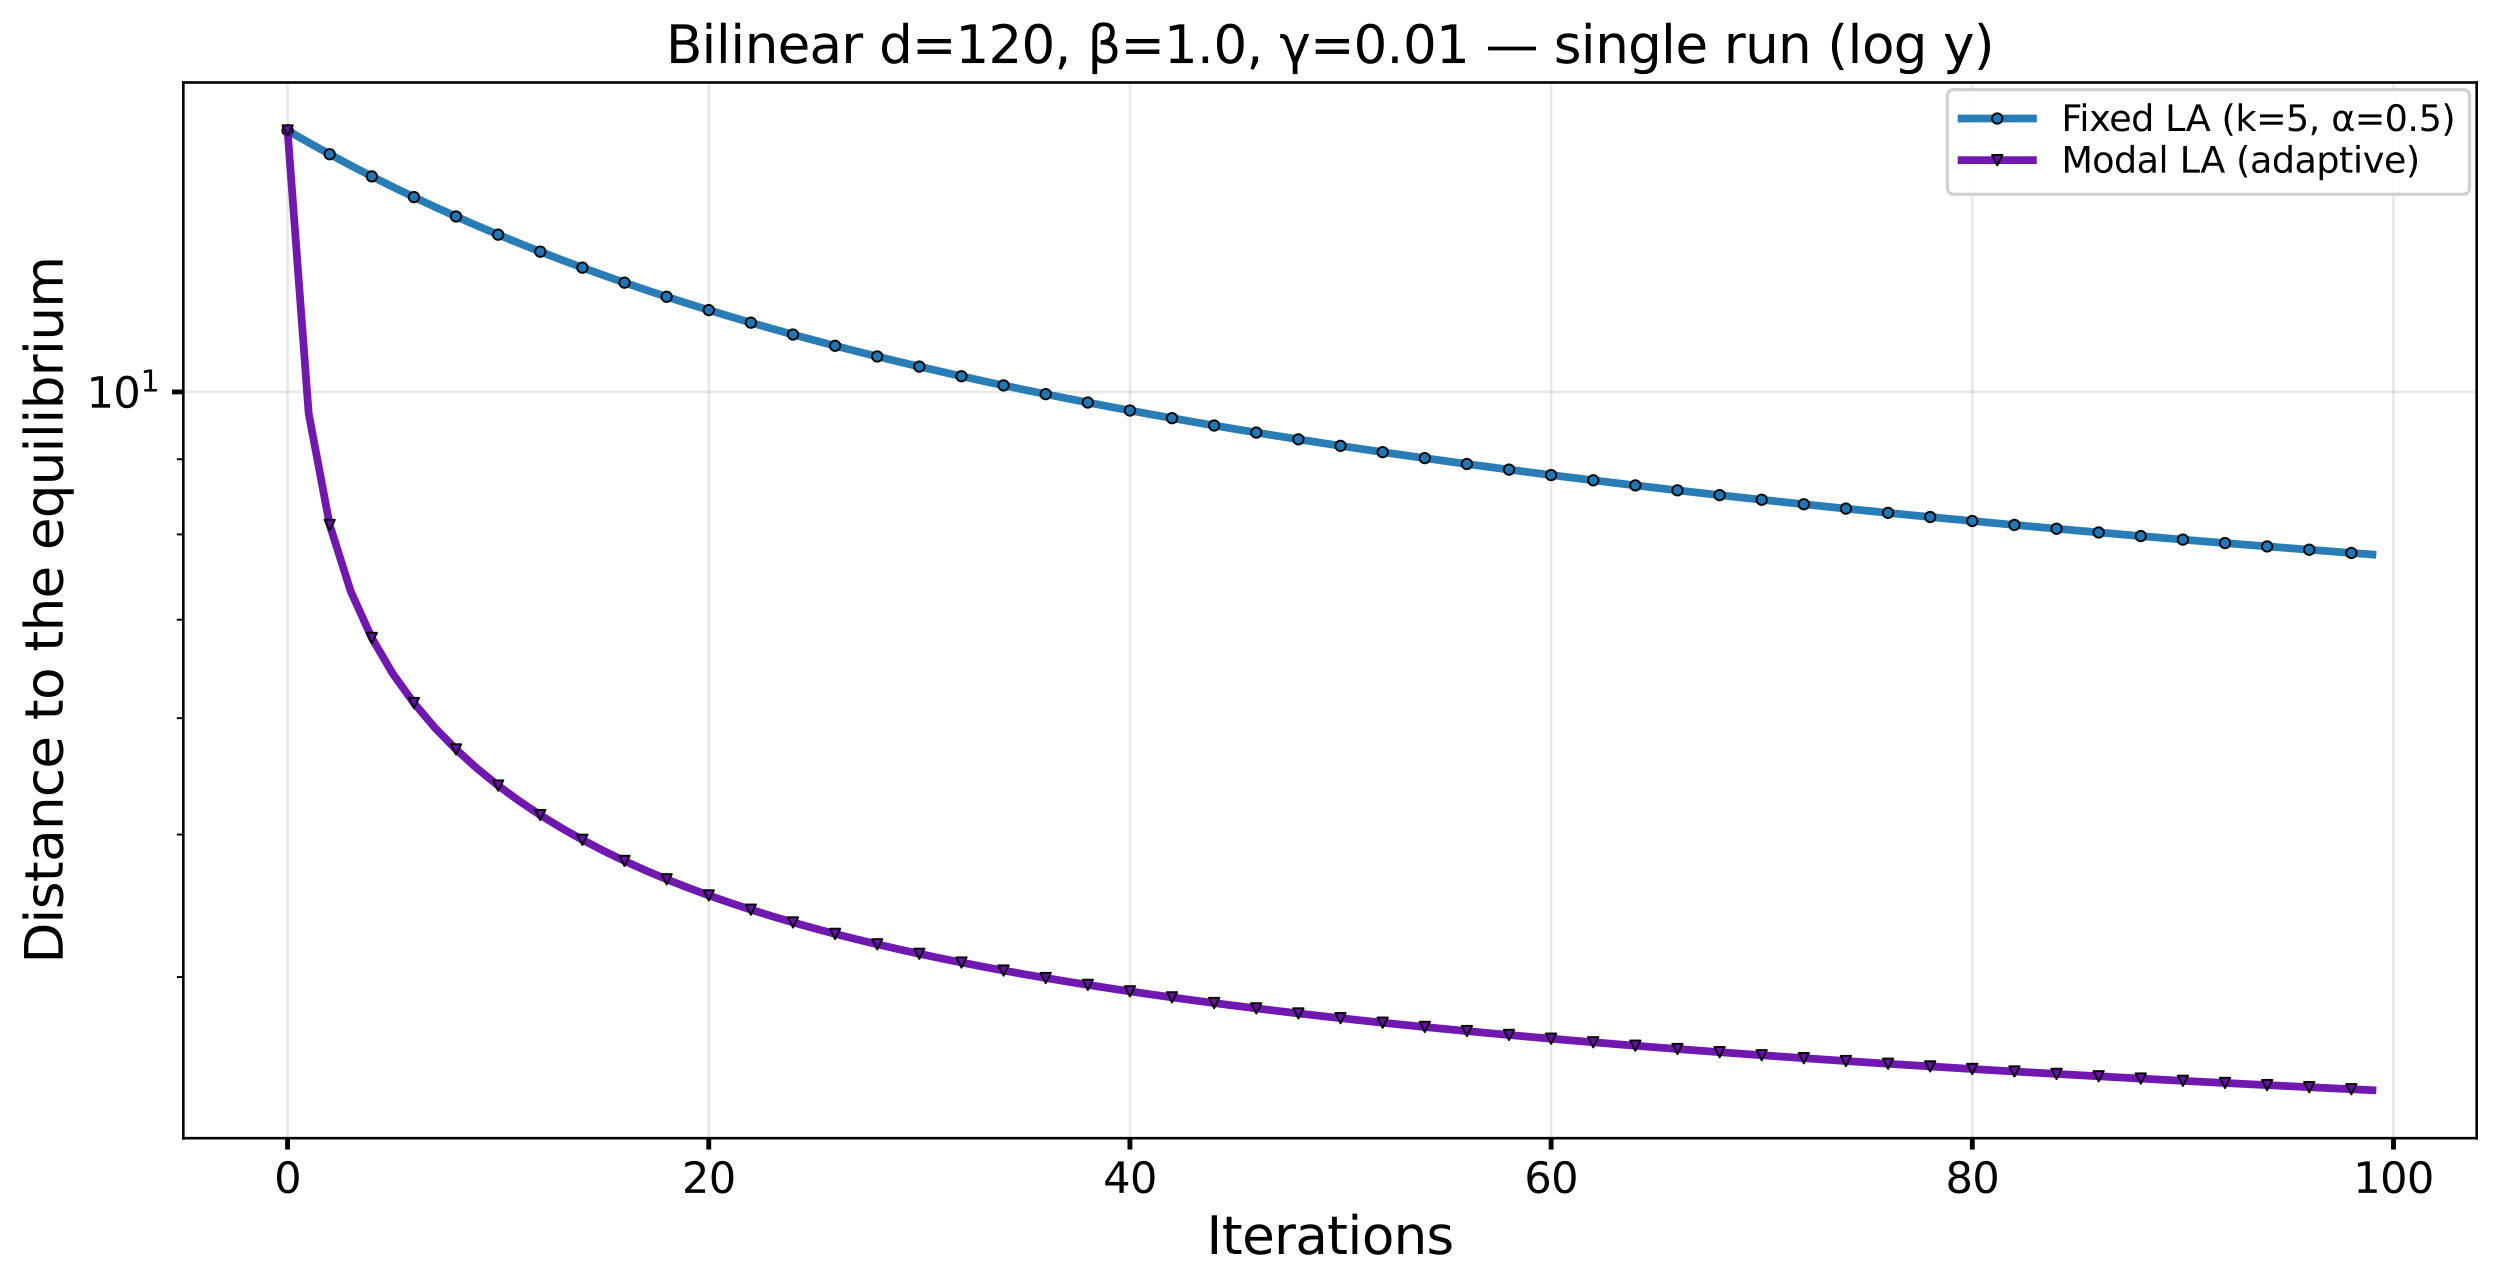 <?xml version="1.0" encoding="utf-8" standalone="no"?>
<!DOCTYPE svg PUBLIC "-//W3C//DTD SVG 1.1//EN"
  "http://www.w3.org/Graphics/SVG/1.1/DTD/svg11.dtd">
<svg xmlns:xlink="http://www.w3.org/1999/xlink" width="771.358pt" height="397.444pt" viewBox="0 0 771.358 397.444" xmlns="http://www.w3.org/2000/svg" version="1.1">
 <defs>
  <style type="text/css">*{stroke-linejoin: round; stroke-linecap: butt}</style>
 </defs>
 <g id="figure_1">
  <g id="patch_1">
   <path d="M 0 397.444 
L 771.358 397.444 
L 771.358 0 
L 0 0 
z
" style="fill: #ffffff"/>
  </g>
  <g id="axes_1">
   <g id="patch_2">
    <path d="M 56.565 351.178 
L 764.158 351.178 
L 764.158 25.457 
L 56.565 25.457 
z
" style="fill: #ffffff"/>
   </g>
   <g id="matplotlib.axis_1">
    <g id="xtick_1">
     <g id="line2d_1">
      <path d="M 88.728 351.178 
L 88.728 25.457 
" clip-path="url(#p32f0791384)" style="fill: none; stroke: #b0b0b0; stroke-opacity: 0.3; stroke-width: 0.8; stroke-linecap: square"/>
     </g>
     <g id="line2d_2">
      <defs>
       <path id="m99b8c583b2" d="M 0 0 
L 0 3.5 
" style="stroke: #000000; stroke-width: 1.5"/>
      </defs>
      <g>
       <use xlink:href="#m99b8c583b2" x="88.728" y="351.178" style="stroke: #000000; stroke-width: 1.5"/>
      </g>
     </g>
     <g id="text_1">
      <!-- 0 -->
      <g transform="translate(84.593 368.055) scale(0.13 -0.13)">
       <defs>
        <path id="DejaVuSans-30" d="M 2034 4250 
Q 1547 4250 1301 3770 
Q 1056 3291 1056 2328 
Q 1056 1369 1301 889 
Q 1547 409 2034 409 
Q 2525 409 2770 889 
Q 3016 1369 3016 2328 
Q 3016 3291 2770 3770 
Q 2525 4250 2034 4250 
z
M 2034 4750 
Q 2819 4750 3233 4129 
Q 3647 3509 3647 2328 
Q 3647 1150 3233 529 
Q 2819 -91 2034 -91 
Q 1250 -91 836 529 
Q 422 1150 422 2328 
Q 422 3509 836 4129 
Q 1250 4750 2034 4750 
z
" transform="scale(0.016)"/>
       </defs>
       <use xlink:href="#DejaVuSans-30"/>
      </g>
     </g>
    </g>
    <g id="xtick_2">
     <g id="line2d_3">
      <path d="M 218.681 351.178 
L 218.681 25.457 
" clip-path="url(#p32f0791384)" style="fill: none; stroke: #b0b0b0; stroke-opacity: 0.3; stroke-width: 0.8; stroke-linecap: square"/>
     </g>
     <g id="line2d_4">
      <g>
       <use xlink:href="#m99b8c583b2" x="218.681" y="351.178" style="stroke: #000000; stroke-width: 1.5"/>
      </g>
     </g>
     <g id="text_2">
      <!-- 20 -->
      <g transform="translate(210.41 368.055) scale(0.13 -0.13)">
       <defs>
        <path id="DejaVuSans-32" d="M 1228 531 
L 3431 531 
L 3431 0 
L 469 0 
L 469 531 
Q 828 903 1448 1529 
Q 2069 2156 2228 2338 
Q 2531 2678 2651 2914 
Q 2772 3150 2772 3378 
Q 2772 3750 2511 3984 
Q 2250 4219 1831 4219 
Q 1534 4219 1204 4116 
Q 875 4013 500 3803 
L 500 4441 
Q 881 4594 1212 4672 
Q 1544 4750 1819 4750 
Q 2544 4750 2975 4387 
Q 3406 4025 3406 3419 
Q 3406 3131 3298 2873 
Q 3191 2616 2906 2266 
Q 2828 2175 2409 1742 
Q 1991 1309 1228 531 
z
" transform="scale(0.016)"/>
       </defs>
       <use xlink:href="#DejaVuSans-32"/>
       <use xlink:href="#DejaVuSans-30" transform="translate(63.623 0)"/>
      </g>
     </g>
    </g>
    <g id="xtick_3">
     <g id="line2d_5">
      <path d="M 348.634 351.178 
L 348.634 25.457 
" clip-path="url(#p32f0791384)" style="fill: none; stroke: #b0b0b0; stroke-opacity: 0.3; stroke-width: 0.8; stroke-linecap: square"/>
     </g>
     <g id="line2d_6">
      <g>
       <use xlink:href="#m99b8c583b2" x="348.634" y="351.178" style="stroke: #000000; stroke-width: 1.5"/>
      </g>
     </g>
     <g id="text_3">
      <!-- 40 -->
      <g transform="translate(340.363 368.055) scale(0.13 -0.13)">
       <defs>
        <path id="DejaVuSans-34" d="M 2419 4116 
L 825 1625 
L 2419 1625 
L 2419 4116 
z
M 2253 4666 
L 3047 4666 
L 3047 1625 
L 3713 1625 
L 3713 1100 
L 3047 1100 
L 3047 0 
L 2419 0 
L 2419 1100 
L 313 1100 
L 313 1709 
L 2253 4666 
z
" transform="scale(0.016)"/>
       </defs>
       <use xlink:href="#DejaVuSans-34"/>
       <use xlink:href="#DejaVuSans-30" transform="translate(63.623 0)"/>
      </g>
     </g>
    </g>
    <g id="xtick_4">
     <g id="line2d_7">
      <path d="M 478.587 351.178 
L 478.587 25.457 
" clip-path="url(#p32f0791384)" style="fill: none; stroke: #b0b0b0; stroke-opacity: 0.3; stroke-width: 0.8; stroke-linecap: square"/>
     </g>
     <g id="line2d_8">
      <g>
       <use xlink:href="#m99b8c583b2" x="478.587" y="351.178" style="stroke: #000000; stroke-width: 1.5"/>
      </g>
     </g>
     <g id="text_4">
      <!-- 60 -->
      <g transform="translate(470.315 368.055) scale(0.13 -0.13)">
       <defs>
        <path id="DejaVuSans-36" d="M 2113 2584 
Q 1688 2584 1439 2293 
Q 1191 2003 1191 1497 
Q 1191 994 1439 701 
Q 1688 409 2113 409 
Q 2538 409 2786 701 
Q 3034 994 3034 1497 
Q 3034 2003 2786 2293 
Q 2538 2584 2113 2584 
z
M 3366 4563 
L 3366 3988 
Q 3128 4100 2886 4159 
Q 2644 4219 2406 4219 
Q 1781 4219 1451 3797 
Q 1122 3375 1075 2522 
Q 1259 2794 1537 2939 
Q 1816 3084 2150 3084 
Q 2853 3084 3261 2657 
Q 3669 2231 3669 1497 
Q 3669 778 3244 343 
Q 2819 -91 2113 -91 
Q 1303 -91 875 529 
Q 447 1150 447 2328 
Q 447 3434 972 4092 
Q 1497 4750 2381 4750 
Q 2619 4750 2861 4703 
Q 3103 4656 3366 4563 
z
" transform="scale(0.016)"/>
       </defs>
       <use xlink:href="#DejaVuSans-36"/>
       <use xlink:href="#DejaVuSans-30" transform="translate(63.623 0)"/>
      </g>
     </g>
    </g>
    <g id="xtick_5">
     <g id="line2d_9">
      <path d="M 608.539 351.178 
L 608.539 25.457 
" clip-path="url(#p32f0791384)" style="fill: none; stroke: #b0b0b0; stroke-opacity: 0.3; stroke-width: 0.8; stroke-linecap: square"/>
     </g>
     <g id="line2d_10">
      <g>
       <use xlink:href="#m99b8c583b2" x="608.539" y="351.178" style="stroke: #000000; stroke-width: 1.5"/>
      </g>
     </g>
     <g id="text_5">
      <!-- 80 -->
      <g transform="translate(600.268 368.055) scale(0.13 -0.13)">
       <defs>
        <path id="DejaVuSans-38" d="M 2034 2216 
Q 1584 2216 1326 1975 
Q 1069 1734 1069 1313 
Q 1069 891 1326 650 
Q 1584 409 2034 409 
Q 2484 409 2743 651 
Q 3003 894 3003 1313 
Q 3003 1734 2745 1975 
Q 2488 2216 2034 2216 
z
M 1403 2484 
Q 997 2584 770 2862 
Q 544 3141 544 3541 
Q 544 4100 942 4425 
Q 1341 4750 2034 4750 
Q 2731 4750 3128 4425 
Q 3525 4100 3525 3541 
Q 3525 3141 3298 2862 
Q 3072 2584 2669 2484 
Q 3125 2378 3379 2068 
Q 3634 1759 3634 1313 
Q 3634 634 3220 271 
Q 2806 -91 2034 -91 
Q 1263 -91 848 271 
Q 434 634 434 1313 
Q 434 1759 690 2068 
Q 947 2378 1403 2484 
z
M 1172 3481 
Q 1172 3119 1398 2916 
Q 1625 2713 2034 2713 
Q 2441 2713 2670 2916 
Q 2900 3119 2900 3481 
Q 2900 3844 2670 4047 
Q 2441 4250 2034 4250 
Q 1625 4250 1398 4047 
Q 1172 3844 1172 3481 
z
" transform="scale(0.016)"/>
       </defs>
       <use xlink:href="#DejaVuSans-38"/>
       <use xlink:href="#DejaVuSans-30" transform="translate(63.623 0)"/>
      </g>
     </g>
    </g>
    <g id="xtick_6">
     <g id="line2d_11">
      <path d="M 738.492 351.178 
L 738.492 25.457 
" clip-path="url(#p32f0791384)" style="fill: none; stroke: #b0b0b0; stroke-opacity: 0.3; stroke-width: 0.8; stroke-linecap: square"/>
     </g>
     <g id="line2d_12">
      <g>
       <use xlink:href="#m99b8c583b2" x="738.492" y="351.178" style="stroke: #000000; stroke-width: 1.5"/>
      </g>
     </g>
     <g id="text_6">
      <!-- 100 -->
      <g transform="translate(726.085 368.055) scale(0.13 -0.13)">
       <defs>
        <path id="DejaVuSans-31" d="M 794 531 
L 1825 531 
L 1825 4091 
L 703 3866 
L 703 4441 
L 1819 4666 
L 2450 4666 
L 2450 531 
L 3481 531 
L 3481 0 
L 794 0 
L 794 531 
z
" transform="scale(0.016)"/>
       </defs>
       <use xlink:href="#DejaVuSans-31"/>
       <use xlink:href="#DejaVuSans-30" transform="translate(63.623 0)"/>
       <use xlink:href="#DejaVuSans-30" transform="translate(127.246 0)"/>
      </g>
     </g>
    </g>
    <g id="text_7">
     <!-- Iterations -->
     <g transform="translate(372.26 386.917) scale(0.16 -0.16)">
      <defs>
       <path id="DejaVuSans-49" d="M 628 4666 
L 1259 4666 
L 1259 0 
L 628 0 
L 628 4666 
z
" transform="scale(0.016)"/>
       <path id="DejaVuSans-74" d="M 1172 4494 
L 1172 3500 
L 2356 3500 
L 2356 3053 
L 1172 3053 
L 1172 1153 
Q 1172 725 1289 603 
Q 1406 481 1766 481 
L 2356 481 
L 2356 0 
L 1766 0 
Q 1100 0 847 248 
Q 594 497 594 1153 
L 594 3053 
L 172 3053 
L 172 3500 
L 594 3500 
L 594 4494 
L 1172 4494 
z
" transform="scale(0.016)"/>
       <path id="DejaVuSans-65" d="M 3597 1894 
L 3597 1613 
L 953 1613 
Q 991 1019 1311 708 
Q 1631 397 2203 397 
Q 2534 397 2845 478 
Q 3156 559 3463 722 
L 3463 178 
Q 3153 47 2828 -22 
Q 2503 -91 2169 -91 
Q 1331 -91 842 396 
Q 353 884 353 1716 
Q 353 2575 817 3079 
Q 1281 3584 2069 3584 
Q 2775 3584 3186 3129 
Q 3597 2675 3597 1894 
z
M 3022 2063 
Q 3016 2534 2758 2815 
Q 2500 3097 2075 3097 
Q 1594 3097 1305 2825 
Q 1016 2553 972 2059 
L 3022 2063 
z
" transform="scale(0.016)"/>
       <path id="DejaVuSans-72" d="M 2631 2963 
Q 2534 3019 2420 3045 
Q 2306 3072 2169 3072 
Q 1681 3072 1420 2755 
Q 1159 2438 1159 1844 
L 1159 0 
L 581 0 
L 581 3500 
L 1159 3500 
L 1159 2956 
Q 1341 3275 1631 3429 
Q 1922 3584 2338 3584 
Q 2397 3584 2469 3576 
Q 2541 3569 2628 3553 
L 2631 2963 
z
" transform="scale(0.016)"/>
       <path id="DejaVuSans-61" d="M 2194 1759 
Q 1497 1759 1228 1600 
Q 959 1441 959 1056 
Q 959 750 1161 570 
Q 1363 391 1709 391 
Q 2188 391 2477 730 
Q 2766 1069 2766 1631 
L 2766 1759 
L 2194 1759 
z
M 3341 1997 
L 3341 0 
L 2766 0 
L 2766 531 
Q 2569 213 2275 61 
Q 1981 -91 1556 -91 
Q 1019 -91 701 211 
Q 384 513 384 1019 
Q 384 1609 779 1909 
Q 1175 2209 1959 2209 
L 2766 2209 
L 2766 2266 
Q 2766 2663 2505 2880 
Q 2244 3097 1772 3097 
Q 1472 3097 1187 3025 
Q 903 2953 641 2809 
L 641 3341 
Q 956 3463 1253 3523 
Q 1550 3584 1831 3584 
Q 2591 3584 2966 3190 
Q 3341 2797 3341 1997 
z
" transform="scale(0.016)"/>
       <path id="DejaVuSans-69" d="M 603 3500 
L 1178 3500 
L 1178 0 
L 603 0 
L 603 3500 
z
M 603 4863 
L 1178 4863 
L 1178 4134 
L 603 4134 
L 603 4863 
z
" transform="scale(0.016)"/>
       <path id="DejaVuSans-6f" d="M 1959 3097 
Q 1497 3097 1228 2736 
Q 959 2375 959 1747 
Q 959 1119 1226 758 
Q 1494 397 1959 397 
Q 2419 397 2687 759 
Q 2956 1122 2956 1747 
Q 2956 2369 2687 2733 
Q 2419 3097 1959 3097 
z
M 1959 3584 
Q 2709 3584 3137 3096 
Q 3566 2609 3566 1747 
Q 3566 888 3137 398 
Q 2709 -91 1959 -91 
Q 1206 -91 779 398 
Q 353 888 353 1747 
Q 353 2609 779 3096 
Q 1206 3584 1959 3584 
z
" transform="scale(0.016)"/>
       <path id="DejaVuSans-6e" d="M 3513 2113 
L 3513 0 
L 2938 0 
L 2938 2094 
Q 2938 2591 2744 2837 
Q 2550 3084 2163 3084 
Q 1697 3084 1428 2787 
Q 1159 2491 1159 1978 
L 1159 0 
L 581 0 
L 581 3500 
L 1159 3500 
L 1159 2956 
Q 1366 3272 1645 3428 
Q 1925 3584 2291 3584 
Q 2894 3584 3203 3211 
Q 3513 2838 3513 2113 
z
" transform="scale(0.016)"/>
       <path id="DejaVuSans-73" d="M 2834 3397 
L 2834 2853 
Q 2591 2978 2328 3040 
Q 2066 3103 1784 3103 
Q 1356 3103 1142 2972 
Q 928 2841 928 2578 
Q 928 2378 1081 2264 
Q 1234 2150 1697 2047 
L 1894 2003 
Q 2506 1872 2764 1633 
Q 3022 1394 3022 966 
Q 3022 478 2636 193 
Q 2250 -91 1575 -91 
Q 1294 -91 989 -36 
Q 684 19 347 128 
L 347 722 
Q 666 556 975 473 
Q 1284 391 1588 391 
Q 1994 391 2212 530 
Q 2431 669 2431 922 
Q 2431 1156 2273 1281 
Q 2116 1406 1581 1522 
L 1381 1569 
Q 847 1681 609 1914 
Q 372 2147 372 2553 
Q 372 3047 722 3315 
Q 1072 3584 1716 3584 
Q 2034 3584 2315 3537 
Q 2597 3491 2834 3397 
z
" transform="scale(0.016)"/>
      </defs>
      <use xlink:href="#DejaVuSans-49"/>
      <use xlink:href="#DejaVuSans-74" transform="translate(29.492 0)"/>
      <use xlink:href="#DejaVuSans-65" transform="translate(68.701 0)"/>
      <use xlink:href="#DejaVuSans-72" transform="translate(130.225 0)"/>
      <use xlink:href="#DejaVuSans-61" transform="translate(171.338 0)"/>
      <use xlink:href="#DejaVuSans-74" transform="translate(232.617 0)"/>
      <use xlink:href="#DejaVuSans-69" transform="translate(271.826 0)"/>
      <use xlink:href="#DejaVuSans-6f" transform="translate(299.609 0)"/>
      <use xlink:href="#DejaVuSans-6e" transform="translate(360.791 0)"/>
      <use xlink:href="#DejaVuSans-73" transform="translate(424.17 0)"/>
     </g>
    </g>
   </g>
   <g id="matplotlib.axis_2">
    <g id="ytick_1">
     <g id="line2d_13">
      <path d="M 56.565 120.927 
L 764.158 120.927 
" clip-path="url(#p32f0791384)" style="fill: none; stroke: #b0b0b0; stroke-opacity: 0.3; stroke-width: 0.8; stroke-linecap: square"/>
     </g>
     <g id="line2d_14">
      <defs>
       <path id="m789cf6c0e6" d="M 0 0 
L -3.5 0 
" style="stroke: #000000; stroke-width: 1.5"/>
      </defs>
      <g>
       <use xlink:href="#m789cf6c0e6" x="56.565" y="120.927" style="stroke: #000000; stroke-width: 1.5"/>
      </g>
     </g>
     <g id="text_8">
      <!-- $\mathdefault{10^{1}}$ -->
      <g transform="translate(26.685 125.866) scale(0.13 -0.13)">
       <use xlink:href="#DejaVuSans-31" transform="translate(0 0.684)"/>
       <use xlink:href="#DejaVuSans-30" transform="translate(63.623 0.684)"/>
       <use xlink:href="#DejaVuSans-31" transform="translate(128.203 38.966) scale(0.7)"/>
      </g>
     </g>
    </g>
    <g id="ytick_2">
     <g id="line2d_15">
      <defs>
       <path id="m0c49a98b8b" d="M 0 0 
L -2 0 
" style="stroke: #000000; stroke-width: 0.6"/>
      </defs>
      <g>
       <use xlink:href="#m0c49a98b8b" x="56.565" y="301.467" style="stroke: #000000; stroke-width: 0.6"/>
      </g>
     </g>
    </g>
    <g id="ytick_3">
     <g id="line2d_16">
      <g>
       <use xlink:href="#m0c49a98b8b" x="56.565" y="257.5" style="stroke: #000000; stroke-width: 0.6"/>
      </g>
     </g>
    </g>
    <g id="ytick_4">
     <g id="line2d_17">
      <g>
       <use xlink:href="#m0c49a98b8b" x="56.565" y="221.577" style="stroke: #000000; stroke-width: 0.6"/>
      </g>
     </g>
    </g>
    <g id="ytick_5">
     <g id="line2d_18">
      <g>
       <use xlink:href="#m0c49a98b8b" x="56.565" y="191.204" style="stroke: #000000; stroke-width: 0.6"/>
      </g>
     </g>
    </g>
    <g id="ytick_6">
     <g id="line2d_19">
      <g>
       <use xlink:href="#m0c49a98b8b" x="56.565" y="164.894" style="stroke: #000000; stroke-width: 0.6"/>
      </g>
     </g>
    </g>
    <g id="ytick_7">
     <g id="line2d_20">
      <g>
       <use xlink:href="#m0c49a98b8b" x="56.565" y="141.687" style="stroke: #000000; stroke-width: 0.6"/>
      </g>
     </g>
    </g>
    <g id="text_9">
     <!-- Distance to the equilibrium -->
     <g transform="translate(19.358 297.276) rotate(-90) scale(0.16 -0.16)">
      <defs>
       <path id="DejaVuSans-44" d="M 1259 4147 
L 1259 519 
L 2022 519 
Q 2988 519 3436 956 
Q 3884 1394 3884 2338 
Q 3884 3275 3436 3711 
Q 2988 4147 2022 4147 
L 1259 4147 
z
M 628 4666 
L 1925 4666 
Q 3281 4666 3915 4102 
Q 4550 3538 4550 2338 
Q 4550 1131 3912 565 
Q 3275 0 1925 0 
L 628 0 
L 628 4666 
z
" transform="scale(0.016)"/>
       <path id="DejaVuSans-63" d="M 3122 3366 
L 3122 2828 
Q 2878 2963 2633 3030 
Q 2388 3097 2138 3097 
Q 1578 3097 1268 2742 
Q 959 2388 959 1747 
Q 959 1106 1268 751 
Q 1578 397 2138 397 
Q 2388 397 2633 464 
Q 2878 531 3122 666 
L 3122 134 
Q 2881 22 2623 -34 
Q 2366 -91 2075 -91 
Q 1284 -91 818 406 
Q 353 903 353 1747 
Q 353 2603 823 3093 
Q 1294 3584 2113 3584 
Q 2378 3584 2631 3529 
Q 2884 3475 3122 3366 
z
" transform="scale(0.016)"/>
       <path id="DejaVuSans-20" transform="scale(0.016)"/>
       <path id="DejaVuSans-68" d="M 3513 2113 
L 3513 0 
L 2938 0 
L 2938 2094 
Q 2938 2591 2744 2837 
Q 2550 3084 2163 3084 
Q 1697 3084 1428 2787 
Q 1159 2491 1159 1978 
L 1159 0 
L 581 0 
L 581 4863 
L 1159 4863 
L 1159 2956 
Q 1366 3272 1645 3428 
Q 1925 3584 2291 3584 
Q 2894 3584 3203 3211 
Q 3513 2838 3513 2113 
z
" transform="scale(0.016)"/>
       <path id="DejaVuSans-71" d="M 947 1747 
Q 947 1113 1208 752 
Q 1469 391 1925 391 
Q 2381 391 2643 752 
Q 2906 1113 2906 1747 
Q 2906 2381 2643 2742 
Q 2381 3103 1925 3103 
Q 1469 3103 1208 2742 
Q 947 2381 947 1747 
z
M 2906 525 
Q 2725 213 2448 61 
Q 2172 -91 1784 -91 
Q 1150 -91 751 415 
Q 353 922 353 1747 
Q 353 2572 751 3078 
Q 1150 3584 1784 3584 
Q 2172 3584 2448 3432 
Q 2725 3281 2906 2969 
L 2906 3500 
L 3481 3500 
L 3481 -1331 
L 2906 -1331 
L 2906 525 
z
" transform="scale(0.016)"/>
       <path id="DejaVuSans-75" d="M 544 1381 
L 544 3500 
L 1119 3500 
L 1119 1403 
Q 1119 906 1312 657 
Q 1506 409 1894 409 
Q 2359 409 2629 706 
Q 2900 1003 2900 1516 
L 2900 3500 
L 3475 3500 
L 3475 0 
L 2900 0 
L 2900 538 
Q 2691 219 2414 64 
Q 2138 -91 1772 -91 
Q 1169 -91 856 284 
Q 544 659 544 1381 
z
M 1991 3584 
L 1991 3584 
z
" transform="scale(0.016)"/>
       <path id="DejaVuSans-6c" d="M 603 4863 
L 1178 4863 
L 1178 0 
L 603 0 
L 603 4863 
z
" transform="scale(0.016)"/>
       <path id="DejaVuSans-62" d="M 3116 1747 
Q 3116 2381 2855 2742 
Q 2594 3103 2138 3103 
Q 1681 3103 1420 2742 
Q 1159 2381 1159 1747 
Q 1159 1113 1420 752 
Q 1681 391 2138 391 
Q 2594 391 2855 752 
Q 3116 1113 3116 1747 
z
M 1159 2969 
Q 1341 3281 1617 3432 
Q 1894 3584 2278 3584 
Q 2916 3584 3314 3078 
Q 3713 2572 3713 1747 
Q 3713 922 3314 415 
Q 2916 -91 2278 -91 
Q 1894 -91 1617 61 
Q 1341 213 1159 525 
L 1159 0 
L 581 0 
L 581 4863 
L 1159 4863 
L 1159 2969 
z
" transform="scale(0.016)"/>
       <path id="DejaVuSans-6d" d="M 3328 2828 
Q 3544 3216 3844 3400 
Q 4144 3584 4550 3584 
Q 5097 3584 5394 3201 
Q 5691 2819 5691 2113 
L 5691 0 
L 5113 0 
L 5113 2094 
Q 5113 2597 4934 2840 
Q 4756 3084 4391 3084 
Q 3944 3084 3684 2787 
Q 3425 2491 3425 1978 
L 3425 0 
L 2847 0 
L 2847 2094 
Q 2847 2600 2669 2842 
Q 2491 3084 2119 3084 
Q 1678 3084 1418 2786 
Q 1159 2488 1159 1978 
L 1159 0 
L 581 0 
L 581 3500 
L 1159 3500 
L 1159 2956 
Q 1356 3278 1631 3431 
Q 1906 3584 2284 3584 
Q 2666 3584 2933 3390 
Q 3200 3197 3328 2828 
z
" transform="scale(0.016)"/>
      </defs>
      <use xlink:href="#DejaVuSans-44"/>
      <use xlink:href="#DejaVuSans-69" transform="translate(77.002 0)"/>
      <use xlink:href="#DejaVuSans-73" transform="translate(104.785 0)"/>
      <use xlink:href="#DejaVuSans-74" transform="translate(156.885 0)"/>
      <use xlink:href="#DejaVuSans-61" transform="translate(196.094 0)"/>
      <use xlink:href="#DejaVuSans-6e" transform="translate(257.373 0)"/>
      <use xlink:href="#DejaVuSans-63" transform="translate(320.752 0)"/>
      <use xlink:href="#DejaVuSans-65" transform="translate(375.732 0)"/>
      <use xlink:href="#DejaVuSans-20" transform="translate(437.256 0)"/>
      <use xlink:href="#DejaVuSans-74" transform="translate(469.043 0)"/>
      <use xlink:href="#DejaVuSans-6f" transform="translate(508.252 0)"/>
      <use xlink:href="#DejaVuSans-20" transform="translate(569.434 0)"/>
      <use xlink:href="#DejaVuSans-74" transform="translate(601.221 0)"/>
      <use xlink:href="#DejaVuSans-68" transform="translate(640.43 0)"/>
      <use xlink:href="#DejaVuSans-65" transform="translate(703.809 0)"/>
      <use xlink:href="#DejaVuSans-20" transform="translate(765.332 0)"/>
      <use xlink:href="#DejaVuSans-65" transform="translate(797.119 0)"/>
      <use xlink:href="#DejaVuSans-71" transform="translate(858.643 0)"/>
      <use xlink:href="#DejaVuSans-75" transform="translate(922.119 0)"/>
      <use xlink:href="#DejaVuSans-69" transform="translate(985.498 0)"/>
      <use xlink:href="#DejaVuSans-6c" transform="translate(1013.281 0)"/>
      <use xlink:href="#DejaVuSans-69" transform="translate(1041.064 0)"/>
      <use xlink:href="#DejaVuSans-62" transform="translate(1068.848 0)"/>
      <use xlink:href="#DejaVuSans-72" transform="translate(1132.324 0)"/>
      <use xlink:href="#DejaVuSans-69" transform="translate(1173.438 0)"/>
      <use xlink:href="#DejaVuSans-75" transform="translate(1201.221 0)"/>
      <use xlink:href="#DejaVuSans-6d" transform="translate(1264.6 0)"/>
     </g>
    </g>
   </g>
   <g id="line2d_21">
    <path d="M 88.728 40.263 
L 95.226 43.985 
L 101.724 47.583 
L 108.221 51.061 
L 114.719 54.424 
L 121.217 57.675 
L 127.714 60.818 
L 134.212 63.859 
L 140.709 66.8 
L 147.207 69.647 
L 153.705 72.402 
L 160.202 75.069 
L 166.7 77.652 
L 173.198 80.155 
L 179.695 82.58 
L 186.193 84.931 
L 192.691 87.211 
L 199.188 89.423 
L 205.686 91.57 
L 212.183 93.654 
L 218.681 95.678 
L 225.179 97.644 
L 231.676 99.555 
L 238.174 101.414 
L 244.672 103.221 
L 251.169 104.98 
L 257.667 106.693 
L 264.165 108.36 
L 270.662 109.984 
L 277.16 111.567 
L 283.657 113.111 
L 290.155 114.616 
L 296.653 116.084 
L 303.15 117.517 
L 309.648 118.916 
L 316.146 120.283 
L 322.643 121.618 
L 329.141 122.922 
L 335.639 124.198 
L 342.136 125.445 
L 348.634 126.665 
L 355.132 127.859 
L 361.629 129.027 
L 368.127 130.172 
L 374.624 131.292 
L 381.122 132.39 
L 387.62 133.466 
L 394.117 134.52 
L 400.615 135.554 
L 407.113 136.569 
L 413.61 137.563 
L 420.108 138.539 
L 426.606 139.498 
L 433.103 140.438 
L 439.601 141.362 
L 446.098 142.269 
L 452.596 143.16 
L 459.094 144.035 
L 465.591 144.896 
L 472.089 145.742 
L 478.587 146.574 
L 485.084 147.392 
L 491.582 148.196 
L 498.08 148.988 
L 504.577 149.767 
L 511.075 150.533 
L 517.572 151.288 
L 524.07 152.031 
L 530.568 152.763 
L 537.065 153.483 
L 543.563 154.193 
L 550.061 154.892 
L 556.558 155.581 
L 563.056 156.261 
L 569.554 156.93 
L 576.051 157.59 
L 582.549 158.241 
L 589.047 158.882 
L 595.544 159.515 
L 602.042 160.139 
L 608.539 160.755 
L 615.037 161.363 
L 621.535 161.963 
L 628.032 162.555 
L 634.53 163.139 
L 641.028 163.716 
L 647.525 164.285 
L 654.023 164.847 
L 660.521 165.403 
L 667.018 165.951 
L 673.516 166.493 
L 680.013 167.028 
L 686.511 167.557 
L 693.009 168.08 
L 699.506 168.597 
L 706.004 169.107 
L 712.502 169.612 
L 718.999 170.111 
L 725.497 170.604 
L 731.995 171.091 
" clip-path="url(#p32f0791384)" style="fill: none; stroke: #1f77b4; stroke-opacity: 0.95; stroke-width: 2.4; stroke-linecap: square"/>
    <defs>
     <path id="mfe4b2df1b4" d="M 0 1.6 
C 0.424 1.6 0.831 1.431 1.131 1.131 
C 1.431 0.831 1.6 0.424 1.6 0 
C 1.6 -0.424 1.431 -0.831 1.131 -1.131 
C 0.831 -1.431 0.424 -1.6 0 -1.6 
C -0.424 -1.6 -0.831 -1.431 -1.131 -1.131 
C -1.431 -0.831 -1.6 -0.424 -1.6 0 
C -1.6 0.424 -1.431 0.831 -1.131 1.131 
C -0.831 1.431 -0.424 1.6 0 1.6 
z
" style="stroke: #000000; stroke-opacity: 0.95; stroke-width: 0.6"/>
    </defs>
    <g clip-path="url(#p32f0791384)">
     <use xlink:href="#mfe4b2df1b4" x="88.728" y="40.263" style="fill: #1f77b4; fill-opacity: 0.95; stroke: #000000; stroke-opacity: 0.95; stroke-width: 0.6"/>
     <use xlink:href="#mfe4b2df1b4" x="101.724" y="47.583" style="fill: #1f77b4; fill-opacity: 0.95; stroke: #000000; stroke-opacity: 0.95; stroke-width: 0.6"/>
     <use xlink:href="#mfe4b2df1b4" x="114.719" y="54.424" style="fill: #1f77b4; fill-opacity: 0.95; stroke: #000000; stroke-opacity: 0.95; stroke-width: 0.6"/>
     <use xlink:href="#mfe4b2df1b4" x="127.714" y="60.818" style="fill: #1f77b4; fill-opacity: 0.95; stroke: #000000; stroke-opacity: 0.95; stroke-width: 0.6"/>
     <use xlink:href="#mfe4b2df1b4" x="140.709" y="66.8" style="fill: #1f77b4; fill-opacity: 0.95; stroke: #000000; stroke-opacity: 0.95; stroke-width: 0.6"/>
     <use xlink:href="#mfe4b2df1b4" x="153.705" y="72.402" style="fill: #1f77b4; fill-opacity: 0.95; stroke: #000000; stroke-opacity: 0.95; stroke-width: 0.6"/>
     <use xlink:href="#mfe4b2df1b4" x="166.7" y="77.652" style="fill: #1f77b4; fill-opacity: 0.95; stroke: #000000; stroke-opacity: 0.95; stroke-width: 0.6"/>
     <use xlink:href="#mfe4b2df1b4" x="179.695" y="82.58" style="fill: #1f77b4; fill-opacity: 0.95; stroke: #000000; stroke-opacity: 0.95; stroke-width: 0.6"/>
     <use xlink:href="#mfe4b2df1b4" x="192.691" y="87.211" style="fill: #1f77b4; fill-opacity: 0.95; stroke: #000000; stroke-opacity: 0.95; stroke-width: 0.6"/>
     <use xlink:href="#mfe4b2df1b4" x="205.686" y="91.57" style="fill: #1f77b4; fill-opacity: 0.95; stroke: #000000; stroke-opacity: 0.95; stroke-width: 0.6"/>
     <use xlink:href="#mfe4b2df1b4" x="218.681" y="95.678" style="fill: #1f77b4; fill-opacity: 0.95; stroke: #000000; stroke-opacity: 0.95; stroke-width: 0.6"/>
     <use xlink:href="#mfe4b2df1b4" x="231.676" y="99.555" style="fill: #1f77b4; fill-opacity: 0.95; stroke: #000000; stroke-opacity: 0.95; stroke-width: 0.6"/>
     <use xlink:href="#mfe4b2df1b4" x="244.672" y="103.221" style="fill: #1f77b4; fill-opacity: 0.95; stroke: #000000; stroke-opacity: 0.95; stroke-width: 0.6"/>
     <use xlink:href="#mfe4b2df1b4" x="257.667" y="106.693" style="fill: #1f77b4; fill-opacity: 0.95; stroke: #000000; stroke-opacity: 0.95; stroke-width: 0.6"/>
     <use xlink:href="#mfe4b2df1b4" x="270.662" y="109.984" style="fill: #1f77b4; fill-opacity: 0.95; stroke: #000000; stroke-opacity: 0.95; stroke-width: 0.6"/>
     <use xlink:href="#mfe4b2df1b4" x="283.657" y="113.111" style="fill: #1f77b4; fill-opacity: 0.95; stroke: #000000; stroke-opacity: 0.95; stroke-width: 0.6"/>
     <use xlink:href="#mfe4b2df1b4" x="296.653" y="116.084" style="fill: #1f77b4; fill-opacity: 0.95; stroke: #000000; stroke-opacity: 0.95; stroke-width: 0.6"/>
     <use xlink:href="#mfe4b2df1b4" x="309.648" y="118.916" style="fill: #1f77b4; fill-opacity: 0.95; stroke: #000000; stroke-opacity: 0.95; stroke-width: 0.6"/>
     <use xlink:href="#mfe4b2df1b4" x="322.643" y="121.618" style="fill: #1f77b4; fill-opacity: 0.95; stroke: #000000; stroke-opacity: 0.95; stroke-width: 0.6"/>
     <use xlink:href="#mfe4b2df1b4" x="335.639" y="124.198" style="fill: #1f77b4; fill-opacity: 0.95; stroke: #000000; stroke-opacity: 0.95; stroke-width: 0.6"/>
     <use xlink:href="#mfe4b2df1b4" x="348.634" y="126.665" style="fill: #1f77b4; fill-opacity: 0.95; stroke: #000000; stroke-opacity: 0.95; stroke-width: 0.6"/>
     <use xlink:href="#mfe4b2df1b4" x="361.629" y="129.027" style="fill: #1f77b4; fill-opacity: 0.95; stroke: #000000; stroke-opacity: 0.95; stroke-width: 0.6"/>
     <use xlink:href="#mfe4b2df1b4" x="374.624" y="131.292" style="fill: #1f77b4; fill-opacity: 0.95; stroke: #000000; stroke-opacity: 0.95; stroke-width: 0.6"/>
     <use xlink:href="#mfe4b2df1b4" x="387.62" y="133.466" style="fill: #1f77b4; fill-opacity: 0.95; stroke: #000000; stroke-opacity: 0.95; stroke-width: 0.6"/>
     <use xlink:href="#mfe4b2df1b4" x="400.615" y="135.554" style="fill: #1f77b4; fill-opacity: 0.95; stroke: #000000; stroke-opacity: 0.95; stroke-width: 0.6"/>
     <use xlink:href="#mfe4b2df1b4" x="413.61" y="137.563" style="fill: #1f77b4; fill-opacity: 0.95; stroke: #000000; stroke-opacity: 0.95; stroke-width: 0.6"/>
     <use xlink:href="#mfe4b2df1b4" x="426.606" y="139.498" style="fill: #1f77b4; fill-opacity: 0.95; stroke: #000000; stroke-opacity: 0.95; stroke-width: 0.6"/>
     <use xlink:href="#mfe4b2df1b4" x="439.601" y="141.362" style="fill: #1f77b4; fill-opacity: 0.95; stroke: #000000; stroke-opacity: 0.95; stroke-width: 0.6"/>
     <use xlink:href="#mfe4b2df1b4" x="452.596" y="143.16" style="fill: #1f77b4; fill-opacity: 0.95; stroke: #000000; stroke-opacity: 0.95; stroke-width: 0.6"/>
     <use xlink:href="#mfe4b2df1b4" x="465.591" y="144.896" style="fill: #1f77b4; fill-opacity: 0.95; stroke: #000000; stroke-opacity: 0.95; stroke-width: 0.6"/>
     <use xlink:href="#mfe4b2df1b4" x="478.587" y="146.574" style="fill: #1f77b4; fill-opacity: 0.95; stroke: #000000; stroke-opacity: 0.95; stroke-width: 0.6"/>
     <use xlink:href="#mfe4b2df1b4" x="491.582" y="148.196" style="fill: #1f77b4; fill-opacity: 0.95; stroke: #000000; stroke-opacity: 0.95; stroke-width: 0.6"/>
     <use xlink:href="#mfe4b2df1b4" x="504.577" y="149.767" style="fill: #1f77b4; fill-opacity: 0.95; stroke: #000000; stroke-opacity: 0.95; stroke-width: 0.6"/>
     <use xlink:href="#mfe4b2df1b4" x="517.572" y="151.288" style="fill: #1f77b4; fill-opacity: 0.95; stroke: #000000; stroke-opacity: 0.95; stroke-width: 0.6"/>
     <use xlink:href="#mfe4b2df1b4" x="530.568" y="152.763" style="fill: #1f77b4; fill-opacity: 0.95; stroke: #000000; stroke-opacity: 0.95; stroke-width: 0.6"/>
     <use xlink:href="#mfe4b2df1b4" x="543.563" y="154.193" style="fill: #1f77b4; fill-opacity: 0.95; stroke: #000000; stroke-opacity: 0.95; stroke-width: 0.6"/>
     <use xlink:href="#mfe4b2df1b4" x="556.558" y="155.581" style="fill: #1f77b4; fill-opacity: 0.95; stroke: #000000; stroke-opacity: 0.95; stroke-width: 0.6"/>
     <use xlink:href="#mfe4b2df1b4" x="569.554" y="156.93" style="fill: #1f77b4; fill-opacity: 0.95; stroke: #000000; stroke-opacity: 0.95; stroke-width: 0.6"/>
     <use xlink:href="#mfe4b2df1b4" x="582.549" y="158.241" style="fill: #1f77b4; fill-opacity: 0.95; stroke: #000000; stroke-opacity: 0.95; stroke-width: 0.6"/>
     <use xlink:href="#mfe4b2df1b4" x="595.544" y="159.515" style="fill: #1f77b4; fill-opacity: 0.95; stroke: #000000; stroke-opacity: 0.95; stroke-width: 0.6"/>
     <use xlink:href="#mfe4b2df1b4" x="608.539" y="160.755" style="fill: #1f77b4; fill-opacity: 0.95; stroke: #000000; stroke-opacity: 0.95; stroke-width: 0.6"/>
     <use xlink:href="#mfe4b2df1b4" x="621.535" y="161.963" style="fill: #1f77b4; fill-opacity: 0.95; stroke: #000000; stroke-opacity: 0.95; stroke-width: 0.6"/>
     <use xlink:href="#mfe4b2df1b4" x="634.53" y="163.139" style="fill: #1f77b4; fill-opacity: 0.95; stroke: #000000; stroke-opacity: 0.95; stroke-width: 0.6"/>
     <use xlink:href="#mfe4b2df1b4" x="647.525" y="164.285" style="fill: #1f77b4; fill-opacity: 0.95; stroke: #000000; stroke-opacity: 0.95; stroke-width: 0.6"/>
     <use xlink:href="#mfe4b2df1b4" x="660.521" y="165.403" style="fill: #1f77b4; fill-opacity: 0.95; stroke: #000000; stroke-opacity: 0.95; stroke-width: 0.6"/>
     <use xlink:href="#mfe4b2df1b4" x="673.516" y="166.493" style="fill: #1f77b4; fill-opacity: 0.95; stroke: #000000; stroke-opacity: 0.95; stroke-width: 0.6"/>
     <use xlink:href="#mfe4b2df1b4" x="686.511" y="167.557" style="fill: #1f77b4; fill-opacity: 0.95; stroke: #000000; stroke-opacity: 0.95; stroke-width: 0.6"/>
     <use xlink:href="#mfe4b2df1b4" x="699.506" y="168.597" style="fill: #1f77b4; fill-opacity: 0.95; stroke: #000000; stroke-opacity: 0.95; stroke-width: 0.6"/>
     <use xlink:href="#mfe4b2df1b4" x="712.502" y="169.612" style="fill: #1f77b4; fill-opacity: 0.95; stroke: #000000; stroke-opacity: 0.95; stroke-width: 0.6"/>
     <use xlink:href="#mfe4b2df1b4" x="725.497" y="170.604" style="fill: #1f77b4; fill-opacity: 0.95; stroke: #000000; stroke-opacity: 0.95; stroke-width: 0.6"/>
    </g>
   </g>
   <g id="line2d_22">
    <path d="M 88.728 40.263 
L 95.226 127.497 
L 101.724 161.976 
L 108.221 182.458 
L 114.719 196.84 
L 121.217 207.907 
L 127.714 216.933 
L 134.212 224.582 
L 140.709 231.232 
L 147.207 237.114 
L 153.705 242.383 
L 160.202 247.148 
L 166.7 251.487 
L 173.198 255.462 
L 179.695 259.121 
L 186.193 262.506 
L 192.691 265.647 
L 199.188 268.572 
L 205.686 271.305 
L 212.183 273.866 
L 218.681 276.27 
L 225.179 278.534 
L 231.676 280.671 
L 238.174 282.691 
L 244.672 284.604 
L 251.169 286.421 
L 257.667 288.148 
L 264.165 289.792 
L 270.662 291.361 
L 277.16 292.859 
L 283.657 294.293 
L 290.155 295.665 
L 296.653 296.981 
L 303.15 298.245 
L 309.648 299.459 
L 316.146 300.628 
L 322.643 301.753 
L 329.141 302.839 
L 335.639 303.886 
L 342.136 304.897 
L 348.634 305.874 
L 355.132 306.82 
L 361.629 307.736 
L 368.127 308.623 
L 374.624 309.483 
L 381.122 310.318 
L 387.62 311.128 
L 394.117 311.916 
L 400.615 312.681 
L 407.113 313.426 
L 413.61 314.151 
L 420.108 314.857 
L 426.606 315.544 
L 433.103 316.215 
L 439.601 316.869 
L 446.098 317.508 
L 452.596 318.131 
L 459.094 318.74 
L 465.591 319.335 
L 472.089 319.917 
L 478.587 320.486 
L 485.084 321.043 
L 491.582 321.588 
L 498.08 322.122 
L 504.577 322.646 
L 511.075 323.159 
L 517.572 323.661 
L 524.07 324.155 
L 530.568 324.638 
L 537.065 325.113 
L 543.563 325.58 
L 550.061 326.038 
L 556.558 326.488 
L 563.056 326.93 
L 569.554 327.365 
L 576.051 327.792 
L 582.549 328.213 
L 589.047 328.626 
L 595.544 329.034 
L 602.042 329.434 
L 608.539 329.829 
L 615.037 330.218 
L 621.535 330.601 
L 628.032 330.978 
L 634.53 331.35 
L 641.028 331.716 
L 647.525 332.078 
L 654.023 332.435 
L 660.521 332.786 
L 667.018 333.133 
L 673.516 333.476 
L 680.013 333.814 
L 686.511 334.148 
L 693.009 334.477 
L 699.506 334.803 
L 706.004 335.124 
L 712.502 335.442 
L 718.999 335.755 
L 725.497 336.066 
L 731.995 336.372 
" clip-path="url(#p32f0791384)" style="fill: none; stroke: #6a0dad; stroke-opacity: 0.95; stroke-width: 2.4; stroke-linecap: square"/>
    <defs>
     <path id="m0d5fba8a4b" d="M -0 1.6 
L 1.6 -1.6 
L -1.6 -1.6 
z
" style="stroke: #000000; stroke-opacity: 0.95; stroke-width: 0.6; stroke-linejoin: miter"/>
    </defs>
    <g clip-path="url(#p32f0791384)">
     <use xlink:href="#m0d5fba8a4b" x="88.728" y="40.263" style="fill: #6a0dad; fill-opacity: 0.95; stroke: #000000; stroke-opacity: 0.95; stroke-width: 0.6; stroke-linejoin: miter"/>
     <use xlink:href="#m0d5fba8a4b" x="101.724" y="161.976" style="fill: #6a0dad; fill-opacity: 0.95; stroke: #000000; stroke-opacity: 0.95; stroke-width: 0.6; stroke-linejoin: miter"/>
     <use xlink:href="#m0d5fba8a4b" x="114.719" y="196.84" style="fill: #6a0dad; fill-opacity: 0.95; stroke: #000000; stroke-opacity: 0.95; stroke-width: 0.6; stroke-linejoin: miter"/>
     <use xlink:href="#m0d5fba8a4b" x="127.714" y="216.933" style="fill: #6a0dad; fill-opacity: 0.95; stroke: #000000; stroke-opacity: 0.95; stroke-width: 0.6; stroke-linejoin: miter"/>
     <use xlink:href="#m0d5fba8a4b" x="140.709" y="231.232" style="fill: #6a0dad; fill-opacity: 0.95; stroke: #000000; stroke-opacity: 0.95; stroke-width: 0.6; stroke-linejoin: miter"/>
     <use xlink:href="#m0d5fba8a4b" x="153.705" y="242.383" style="fill: #6a0dad; fill-opacity: 0.95; stroke: #000000; stroke-opacity: 0.95; stroke-width: 0.6; stroke-linejoin: miter"/>
     <use xlink:href="#m0d5fba8a4b" x="166.7" y="251.487" style="fill: #6a0dad; fill-opacity: 0.95; stroke: #000000; stroke-opacity: 0.95; stroke-width: 0.6; stroke-linejoin: miter"/>
     <use xlink:href="#m0d5fba8a4b" x="179.695" y="259.121" style="fill: #6a0dad; fill-opacity: 0.95; stroke: #000000; stroke-opacity: 0.95; stroke-width: 0.6; stroke-linejoin: miter"/>
     <use xlink:href="#m0d5fba8a4b" x="192.691" y="265.647" style="fill: #6a0dad; fill-opacity: 0.95; stroke: #000000; stroke-opacity: 0.95; stroke-width: 0.6; stroke-linejoin: miter"/>
     <use xlink:href="#m0d5fba8a4b" x="205.686" y="271.305" style="fill: #6a0dad; fill-opacity: 0.95; stroke: #000000; stroke-opacity: 0.95; stroke-width: 0.6; stroke-linejoin: miter"/>
     <use xlink:href="#m0d5fba8a4b" x="218.681" y="276.27" style="fill: #6a0dad; fill-opacity: 0.95; stroke: #000000; stroke-opacity: 0.95; stroke-width: 0.6; stroke-linejoin: miter"/>
     <use xlink:href="#m0d5fba8a4b" x="231.676" y="280.671" style="fill: #6a0dad; fill-opacity: 0.95; stroke: #000000; stroke-opacity: 0.95; stroke-width: 0.6; stroke-linejoin: miter"/>
     <use xlink:href="#m0d5fba8a4b" x="244.672" y="284.604" style="fill: #6a0dad; fill-opacity: 0.95; stroke: #000000; stroke-opacity: 0.95; stroke-width: 0.6; stroke-linejoin: miter"/>
     <use xlink:href="#m0d5fba8a4b" x="257.667" y="288.148" style="fill: #6a0dad; fill-opacity: 0.95; stroke: #000000; stroke-opacity: 0.95; stroke-width: 0.6; stroke-linejoin: miter"/>
     <use xlink:href="#m0d5fba8a4b" x="270.662" y="291.361" style="fill: #6a0dad; fill-opacity: 0.95; stroke: #000000; stroke-opacity: 0.95; stroke-width: 0.6; stroke-linejoin: miter"/>
     <use xlink:href="#m0d5fba8a4b" x="283.657" y="294.293" style="fill: #6a0dad; fill-opacity: 0.95; stroke: #000000; stroke-opacity: 0.95; stroke-width: 0.6; stroke-linejoin: miter"/>
     <use xlink:href="#m0d5fba8a4b" x="296.653" y="296.981" style="fill: #6a0dad; fill-opacity: 0.95; stroke: #000000; stroke-opacity: 0.95; stroke-width: 0.6; stroke-linejoin: miter"/>
     <use xlink:href="#m0d5fba8a4b" x="309.648" y="299.459" style="fill: #6a0dad; fill-opacity: 0.95; stroke: #000000; stroke-opacity: 0.95; stroke-width: 0.6; stroke-linejoin: miter"/>
     <use xlink:href="#m0d5fba8a4b" x="322.643" y="301.753" style="fill: #6a0dad; fill-opacity: 0.95; stroke: #000000; stroke-opacity: 0.95; stroke-width: 0.6; stroke-linejoin: miter"/>
     <use xlink:href="#m0d5fba8a4b" x="335.639" y="303.886" style="fill: #6a0dad; fill-opacity: 0.95; stroke: #000000; stroke-opacity: 0.95; stroke-width: 0.6; stroke-linejoin: miter"/>
     <use xlink:href="#m0d5fba8a4b" x="348.634" y="305.874" style="fill: #6a0dad; fill-opacity: 0.95; stroke: #000000; stroke-opacity: 0.95; stroke-width: 0.6; stroke-linejoin: miter"/>
     <use xlink:href="#m0d5fba8a4b" x="361.629" y="307.736" style="fill: #6a0dad; fill-opacity: 0.95; stroke: #000000; stroke-opacity: 0.95; stroke-width: 0.6; stroke-linejoin: miter"/>
     <use xlink:href="#m0d5fba8a4b" x="374.624" y="309.483" style="fill: #6a0dad; fill-opacity: 0.95; stroke: #000000; stroke-opacity: 0.95; stroke-width: 0.6; stroke-linejoin: miter"/>
     <use xlink:href="#m0d5fba8a4b" x="387.62" y="311.128" style="fill: #6a0dad; fill-opacity: 0.95; stroke: #000000; stroke-opacity: 0.95; stroke-width: 0.6; stroke-linejoin: miter"/>
     <use xlink:href="#m0d5fba8a4b" x="400.615" y="312.681" style="fill: #6a0dad; fill-opacity: 0.95; stroke: #000000; stroke-opacity: 0.95; stroke-width: 0.6; stroke-linejoin: miter"/>
     <use xlink:href="#m0d5fba8a4b" x="413.61" y="314.151" style="fill: #6a0dad; fill-opacity: 0.95; stroke: #000000; stroke-opacity: 0.95; stroke-width: 0.6; stroke-linejoin: miter"/>
     <use xlink:href="#m0d5fba8a4b" x="426.606" y="315.544" style="fill: #6a0dad; fill-opacity: 0.95; stroke: #000000; stroke-opacity: 0.95; stroke-width: 0.6; stroke-linejoin: miter"/>
     <use xlink:href="#m0d5fba8a4b" x="439.601" y="316.869" style="fill: #6a0dad; fill-opacity: 0.95; stroke: #000000; stroke-opacity: 0.95; stroke-width: 0.6; stroke-linejoin: miter"/>
     <use xlink:href="#m0d5fba8a4b" x="452.596" y="318.131" style="fill: #6a0dad; fill-opacity: 0.95; stroke: #000000; stroke-opacity: 0.95; stroke-width: 0.6; stroke-linejoin: miter"/>
     <use xlink:href="#m0d5fba8a4b" x="465.591" y="319.335" style="fill: #6a0dad; fill-opacity: 0.95; stroke: #000000; stroke-opacity: 0.95; stroke-width: 0.6; stroke-linejoin: miter"/>
     <use xlink:href="#m0d5fba8a4b" x="478.587" y="320.486" style="fill: #6a0dad; fill-opacity: 0.95; stroke: #000000; stroke-opacity: 0.95; stroke-width: 0.6; stroke-linejoin: miter"/>
     <use xlink:href="#m0d5fba8a4b" x="491.582" y="321.588" style="fill: #6a0dad; fill-opacity: 0.95; stroke: #000000; stroke-opacity: 0.95; stroke-width: 0.6; stroke-linejoin: miter"/>
     <use xlink:href="#m0d5fba8a4b" x="504.577" y="322.646" style="fill: #6a0dad; fill-opacity: 0.95; stroke: #000000; stroke-opacity: 0.95; stroke-width: 0.6; stroke-linejoin: miter"/>
     <use xlink:href="#m0d5fba8a4b" x="517.572" y="323.661" style="fill: #6a0dad; fill-opacity: 0.95; stroke: #000000; stroke-opacity: 0.95; stroke-width: 0.6; stroke-linejoin: miter"/>
     <use xlink:href="#m0d5fba8a4b" x="530.568" y="324.638" style="fill: #6a0dad; fill-opacity: 0.95; stroke: #000000; stroke-opacity: 0.95; stroke-width: 0.6; stroke-linejoin: miter"/>
     <use xlink:href="#m0d5fba8a4b" x="543.563" y="325.58" style="fill: #6a0dad; fill-opacity: 0.95; stroke: #000000; stroke-opacity: 0.95; stroke-width: 0.6; stroke-linejoin: miter"/>
     <use xlink:href="#m0d5fba8a4b" x="556.558" y="326.488" style="fill: #6a0dad; fill-opacity: 0.95; stroke: #000000; stroke-opacity: 0.95; stroke-width: 0.6; stroke-linejoin: miter"/>
     <use xlink:href="#m0d5fba8a4b" x="569.554" y="327.365" style="fill: #6a0dad; fill-opacity: 0.95; stroke: #000000; stroke-opacity: 0.95; stroke-width: 0.6; stroke-linejoin: miter"/>
     <use xlink:href="#m0d5fba8a4b" x="582.549" y="328.213" style="fill: #6a0dad; fill-opacity: 0.95; stroke: #000000; stroke-opacity: 0.95; stroke-width: 0.6; stroke-linejoin: miter"/>
     <use xlink:href="#m0d5fba8a4b" x="595.544" y="329.034" style="fill: #6a0dad; fill-opacity: 0.95; stroke: #000000; stroke-opacity: 0.95; stroke-width: 0.6; stroke-linejoin: miter"/>
     <use xlink:href="#m0d5fba8a4b" x="608.539" y="329.829" style="fill: #6a0dad; fill-opacity: 0.95; stroke: #000000; stroke-opacity: 0.95; stroke-width: 0.6; stroke-linejoin: miter"/>
     <use xlink:href="#m0d5fba8a4b" x="621.535" y="330.601" style="fill: #6a0dad; fill-opacity: 0.95; stroke: #000000; stroke-opacity: 0.95; stroke-width: 0.6; stroke-linejoin: miter"/>
     <use xlink:href="#m0d5fba8a4b" x="634.53" y="331.35" style="fill: #6a0dad; fill-opacity: 0.95; stroke: #000000; stroke-opacity: 0.95; stroke-width: 0.6; stroke-linejoin: miter"/>
     <use xlink:href="#m0d5fba8a4b" x="647.525" y="332.078" style="fill: #6a0dad; fill-opacity: 0.95; stroke: #000000; stroke-opacity: 0.95; stroke-width: 0.6; stroke-linejoin: miter"/>
     <use xlink:href="#m0d5fba8a4b" x="660.521" y="332.786" style="fill: #6a0dad; fill-opacity: 0.95; stroke: #000000; stroke-opacity: 0.95; stroke-width: 0.6; stroke-linejoin: miter"/>
     <use xlink:href="#m0d5fba8a4b" x="673.516" y="333.476" style="fill: #6a0dad; fill-opacity: 0.95; stroke: #000000; stroke-opacity: 0.95; stroke-width: 0.6; stroke-linejoin: miter"/>
     <use xlink:href="#m0d5fba8a4b" x="686.511" y="334.148" style="fill: #6a0dad; fill-opacity: 0.95; stroke: #000000; stroke-opacity: 0.95; stroke-width: 0.6; stroke-linejoin: miter"/>
     <use xlink:href="#m0d5fba8a4b" x="699.506" y="334.803" style="fill: #6a0dad; fill-opacity: 0.95; stroke: #000000; stroke-opacity: 0.95; stroke-width: 0.6; stroke-linejoin: miter"/>
     <use xlink:href="#m0d5fba8a4b" x="712.502" y="335.442" style="fill: #6a0dad; fill-opacity: 0.95; stroke: #000000; stroke-opacity: 0.95; stroke-width: 0.6; stroke-linejoin: miter"/>
     <use xlink:href="#m0d5fba8a4b" x="725.497" y="336.066" style="fill: #6a0dad; fill-opacity: 0.95; stroke: #000000; stroke-opacity: 0.95; stroke-width: 0.6; stroke-linejoin: miter"/>
    </g>
   </g>
   <g id="patch_3">
    <path d="M 56.565 351.178 
L 56.565 25.457 
" style="fill: none; stroke: #000000; stroke-width: 0.8; stroke-linejoin: miter; stroke-linecap: square"/>
   </g>
   <g id="patch_4">
    <path d="M 764.158 351.178 
L 764.158 25.457 
" style="fill: none; stroke: #000000; stroke-width: 0.8; stroke-linejoin: miter; stroke-linecap: square"/>
   </g>
   <g id="patch_5">
    <path d="M 56.565 351.178 
L 764.158 351.178 
" style="fill: none; stroke: #000000; stroke-width: 0.8; stroke-linejoin: miter; stroke-linecap: square"/>
   </g>
   <g id="patch_6">
    <path d="M 56.565 25.457 
L 764.158 25.457 
" style="fill: none; stroke: #000000; stroke-width: 0.8; stroke-linejoin: miter; stroke-linecap: square"/>
   </g>
   <g id="text_10">
    <!-- Bilinear d=120, β=1.0, γ=0.01 — single run (log y) -->
    <g transform="translate(205.475 19.457) scale(0.16 -0.16)">
     <defs>
      <path id="DejaVuSans-42" d="M 1259 2228 
L 1259 519 
L 2272 519 
Q 2781 519 3026 730 
Q 3272 941 3272 1375 
Q 3272 1813 3026 2020 
Q 2781 2228 2272 2228 
L 1259 2228 
z
M 1259 4147 
L 1259 2741 
L 2194 2741 
Q 2656 2741 2882 2914 
Q 3109 3088 3109 3444 
Q 3109 3797 2882 3972 
Q 2656 4147 2194 4147 
L 1259 4147 
z
M 628 4666 
L 2241 4666 
Q 2963 4666 3353 4366 
Q 3744 4066 3744 3513 
Q 3744 3084 3544 2831 
Q 3344 2578 2956 2516 
Q 3422 2416 3680 2098 
Q 3938 1781 3938 1306 
Q 3938 681 3513 340 
Q 3088 0 2303 0 
L 628 0 
L 628 4666 
z
" transform="scale(0.016)"/>
      <path id="DejaVuSans-64" d="M 2906 2969 
L 2906 4863 
L 3481 4863 
L 3481 0 
L 2906 0 
L 2906 525 
Q 2725 213 2448 61 
Q 2172 -91 1784 -91 
Q 1150 -91 751 415 
Q 353 922 353 1747 
Q 353 2572 751 3078 
Q 1150 3584 1784 3584 
Q 2172 3584 2448 3432 
Q 2725 3281 2906 2969 
z
M 947 1747 
Q 947 1113 1208 752 
Q 1469 391 1925 391 
Q 2381 391 2643 752 
Q 2906 1113 2906 1747 
Q 2906 2381 2643 2742 
Q 2381 3103 1925 3103 
Q 1469 3103 1208 2742 
Q 947 2381 947 1747 
z
" transform="scale(0.016)"/>
      <path id="DejaVuSans-3d" d="M 678 2906 
L 4684 2906 
L 4684 2381 
L 678 2381 
L 678 2906 
z
M 678 1631 
L 4684 1631 
L 4684 1100 
L 678 1100 
L 678 1631 
z
" transform="scale(0.016)"/>
      <path id="DejaVuSans-2c" d="M 750 794 
L 1409 794 
L 1409 256 
L 897 -744 
L 494 -744 
L 750 256 
L 750 794 
z
" transform="scale(0.016)"/>
      <path id="DejaVuSans-3b2" d="M 1178 216 
L 1178 -1331 
L 600 -1331 
L 600 3478 
Q 600 4903 1931 4903 
Q 3288 4903 3288 3700 
Q 3288 2844 2750 2531 
Q 3625 2250 3625 1416 
Q 3625 -66 2119 -66 
Q 1456 -66 1178 216 
z
M 1178 966 
Q 1525 425 2141 425 
Q 3041 425 3041 1406 
Q 3041 2288 1591 2219 
L 1591 2750 
Q 2725 2750 2725 3750 
Q 2725 4434 1994 4434 
Q 1178 4434 1178 3459 
L 1178 966 
z
" transform="scale(0.016)"/>
      <path id="DejaVuSans-2e" d="M 684 794 
L 1344 794 
L 1344 0 
L 684 0 
L 684 794 
z
" transform="scale(0.016)"/>
      <path id="DejaVuSans-3b3" d="M 1128 2950 
L 1894 788 
L 2988 3500 
L 3597 3500 
L 2181 0 
L 2181 -1331 
L 1606 -1331 
L 1606 0 
L 688 2613 
Q 550 3006 253 3006 
L 100 3006 
L 100 3500 
L 319 3500 
Q 934 3500 1128 2950 
z
" transform="scale(0.016)"/>
      <path id="DejaVuSans-2014" d="M 313 1978 
L 6088 1978 
L 6088 1528 
L 313 1528 
L 313 1978 
z
" transform="scale(0.016)"/>
      <path id="DejaVuSans-67" d="M 2906 1791 
Q 2906 2416 2648 2759 
Q 2391 3103 1925 3103 
Q 1463 3103 1205 2759 
Q 947 2416 947 1791 
Q 947 1169 1205 825 
Q 1463 481 1925 481 
Q 2391 481 2648 825 
Q 2906 1169 2906 1791 
z
M 3481 434 
Q 3481 -459 3084 -895 
Q 2688 -1331 1869 -1331 
Q 1566 -1331 1297 -1286 
Q 1028 -1241 775 -1147 
L 775 -588 
Q 1028 -725 1275 -790 
Q 1522 -856 1778 -856 
Q 2344 -856 2625 -561 
Q 2906 -266 2906 331 
L 2906 616 
Q 2728 306 2450 153 
Q 2172 0 1784 0 
Q 1141 0 747 490 
Q 353 981 353 1791 
Q 353 2603 747 3093 
Q 1141 3584 1784 3584 
Q 2172 3584 2450 3431 
Q 2728 3278 2906 2969 
L 2906 3500 
L 3481 3500 
L 3481 434 
z
" transform="scale(0.016)"/>
      <path id="DejaVuSans-28" d="M 1984 4856 
Q 1566 4138 1362 3434 
Q 1159 2731 1159 2009 
Q 1159 1288 1364 580 
Q 1569 -128 1984 -844 
L 1484 -844 
Q 1016 -109 783 600 
Q 550 1309 550 2009 
Q 550 2706 781 3412 
Q 1013 4119 1484 4856 
L 1984 4856 
z
" transform="scale(0.016)"/>
      <path id="DejaVuSans-79" d="M 2059 -325 
Q 1816 -950 1584 -1140 
Q 1353 -1331 966 -1331 
L 506 -1331 
L 506 -850 
L 844 -850 
Q 1081 -850 1212 -737 
Q 1344 -625 1503 -206 
L 1606 56 
L 191 3500 
L 800 3500 
L 1894 763 
L 2988 3500 
L 3597 3500 
L 2059 -325 
z
" transform="scale(0.016)"/>
      <path id="DejaVuSans-29" d="M 513 4856 
L 1013 4856 
Q 1481 4119 1714 3412 
Q 1947 2706 1947 2009 
Q 1947 1309 1714 600 
Q 1481 -109 1013 -844 
L 513 -844 
Q 928 -128 1133 580 
Q 1338 1288 1338 2009 
Q 1338 2731 1133 3434 
Q 928 4138 513 4856 
z
" transform="scale(0.016)"/>
     </defs>
     <use xlink:href="#DejaVuSans-42"/>
     <use xlink:href="#DejaVuSans-69" transform="translate(68.604 0)"/>
     <use xlink:href="#DejaVuSans-6c" transform="translate(96.387 0)"/>
     <use xlink:href="#DejaVuSans-69" transform="translate(124.17 0)"/>
     <use xlink:href="#DejaVuSans-6e" transform="translate(151.953 0)"/>
     <use xlink:href="#DejaVuSans-65" transform="translate(215.332 0)"/>
     <use xlink:href="#DejaVuSans-61" transform="translate(276.855 0)"/>
     <use xlink:href="#DejaVuSans-72" transform="translate(338.135 0)"/>
     <use xlink:href="#DejaVuSans-20" transform="translate(379.248 0)"/>
     <use xlink:href="#DejaVuSans-64" transform="translate(411.035 0)"/>
     <use xlink:href="#DejaVuSans-3d" transform="translate(474.512 0)"/>
     <use xlink:href="#DejaVuSans-31" transform="translate(558.301 0)"/>
     <use xlink:href="#DejaVuSans-32" transform="translate(621.924 0)"/>
     <use xlink:href="#DejaVuSans-30" transform="translate(685.547 0)"/>
     <use xlink:href="#DejaVuSans-2c" transform="translate(749.17 0)"/>
     <use xlink:href="#DejaVuSans-20" transform="translate(780.957 0)"/>
     <use xlink:href="#DejaVuSans-3b2" transform="translate(812.744 0)"/>
     <use xlink:href="#DejaVuSans-3d" transform="translate(876.562 0)"/>
     <use xlink:href="#DejaVuSans-31" transform="translate(960.352 0)"/>
     <use xlink:href="#DejaVuSans-2e" transform="translate(1023.975 0)"/>
     <use xlink:href="#DejaVuSans-30" transform="translate(1055.762 0)"/>
     <use xlink:href="#DejaVuSans-2c" transform="translate(1119.385 0)"/>
     <use xlink:href="#DejaVuSans-20" transform="translate(1151.172 0)"/>
     <use xlink:href="#DejaVuSans-3b3" transform="translate(1182.959 0)"/>
     <use xlink:href="#DejaVuSans-3d" transform="translate(1242.139 0)"/>
     <use xlink:href="#DejaVuSans-30" transform="translate(1325.928 0)"/>
     <use xlink:href="#DejaVuSans-2e" transform="translate(1389.551 0)"/>
     <use xlink:href="#DejaVuSans-30" transform="translate(1421.338 0)"/>
     <use xlink:href="#DejaVuSans-31" transform="translate(1484.961 0)"/>
     <use xlink:href="#DejaVuSans-20" transform="translate(1548.584 0)"/>
     <use xlink:href="#DejaVuSans-2014" transform="translate(1580.371 0)"/>
     <use xlink:href="#DejaVuSans-20" transform="translate(1680.371 0)"/>
     <use xlink:href="#DejaVuSans-73" transform="translate(1712.158 0)"/>
     <use xlink:href="#DejaVuSans-69" transform="translate(1764.258 0)"/>
     <use xlink:href="#DejaVuSans-6e" transform="translate(1792.041 0)"/>
     <use xlink:href="#DejaVuSans-67" transform="translate(1855.42 0)"/>
     <use xlink:href="#DejaVuSans-6c" transform="translate(1918.896 0)"/>
     <use xlink:href="#DejaVuSans-65" transform="translate(1946.68 0)"/>
     <use xlink:href="#DejaVuSans-20" transform="translate(2008.203 0)"/>
     <use xlink:href="#DejaVuSans-72" transform="translate(2039.99 0)"/>
     <use xlink:href="#DejaVuSans-75" transform="translate(2081.104 0)"/>
     <use xlink:href="#DejaVuSans-6e" transform="translate(2144.482 0)"/>
     <use xlink:href="#DejaVuSans-20" transform="translate(2207.861 0)"/>
     <use xlink:href="#DejaVuSans-28" transform="translate(2239.648 0)"/>
     <use xlink:href="#DejaVuSans-6c" transform="translate(2278.662 0)"/>
     <use xlink:href="#DejaVuSans-6f" transform="translate(2306.445 0)"/>
     <use xlink:href="#DejaVuSans-67" transform="translate(2367.627 0)"/>
     <use xlink:href="#DejaVuSans-20" transform="translate(2431.104 0)"/>
     <use xlink:href="#DejaVuSans-79" transform="translate(2462.891 0)"/>
     <use xlink:href="#DejaVuSans-29" transform="translate(2522.07 0)"/>
    </g>
   </g>
   <g id="legend_1">
    <g id="patch_7">
     <path d="M 603.037 59.949 
L 759.758 59.949 
Q 761.958 59.949 761.958 57.749 
L 761.958 29.858 
Q 761.958 27.657 759.758 27.657 
L 603.037 27.657 
Q 600.837 27.657 600.837 29.858 
L 600.837 57.749 
Q 600.837 59.949 603.037 59.949 
z
" style="fill: #ffffff; opacity: 0.9; stroke: #cccccc; stroke-linejoin: miter"/>
    </g>
    <g id="line2d_23">
     <path d="M 605.237 36.566 
L 616.237 36.566 
L 627.237 36.566 
" style="fill: none; stroke: #1f77b4; stroke-opacity: 0.95; stroke-width: 2.4; stroke-linecap: square"/>
     <g>
      <use xlink:href="#mfe4b2df1b4" x="616.237" y="36.566" style="fill: #1f77b4; fill-opacity: 0.95; stroke: #000000; stroke-opacity: 0.95; stroke-width: 0.6"/>
     </g>
    </g>
    <g id="text_11">
     <!-- Fixed LA (k=5, α=0.5) -->
     <g transform="translate(636.037 40.416) scale(0.11 -0.11)">
      <defs>
       <path id="DejaVuSans-46" d="M 628 4666 
L 3309 4666 
L 3309 4134 
L 1259 4134 
L 1259 2759 
L 3109 2759 
L 3109 2228 
L 1259 2228 
L 1259 0 
L 628 0 
L 628 4666 
z
" transform="scale(0.016)"/>
       <path id="DejaVuSans-78" d="M 3513 3500 
L 2247 1797 
L 3578 0 
L 2900 0 
L 1881 1375 
L 863 0 
L 184 0 
L 1544 1831 
L 300 3500 
L 978 3500 
L 1906 2253 
L 2834 3500 
L 3513 3500 
z
" transform="scale(0.016)"/>
       <path id="DejaVuSans-4c" d="M 628 4666 
L 1259 4666 
L 1259 531 
L 3531 531 
L 3531 0 
L 628 0 
L 628 4666 
z
" transform="scale(0.016)"/>
       <path id="DejaVuSans-41" d="M 2188 4044 
L 1331 1722 
L 3047 1722 
L 2188 4044 
z
M 1831 4666 
L 2547 4666 
L 4325 0 
L 3669 0 
L 3244 1197 
L 1141 1197 
L 716 0 
L 50 0 
L 1831 4666 
z
" transform="scale(0.016)"/>
       <path id="DejaVuSans-6b" d="M 581 4863 
L 1159 4863 
L 1159 1991 
L 2875 3500 
L 3609 3500 
L 1753 1863 
L 3688 0 
L 2938 0 
L 1159 1709 
L 1159 0 
L 581 0 
L 581 4863 
z
" transform="scale(0.016)"/>
       <path id="DejaVuSans-35" d="M 691 4666 
L 3169 4666 
L 3169 4134 
L 1269 4134 
L 1269 2991 
Q 1406 3038 1543 3061 
Q 1681 3084 1819 3084 
Q 2600 3084 3056 2656 
Q 3513 2228 3513 1497 
Q 3513 744 3044 326 
Q 2575 -91 1722 -91 
Q 1428 -91 1123 -41 
Q 819 9 494 109 
L 494 744 
Q 775 591 1075 516 
Q 1375 441 1709 441 
Q 2250 441 2565 725 
Q 2881 1009 2881 1497 
Q 2881 1984 2565 2268 
Q 2250 2553 1709 2553 
Q 1456 2553 1204 2497 
Q 953 2441 691 2322 
L 691 4666 
z
" transform="scale(0.016)"/>
       <path id="DejaVuSans-3b1" d="M 2644 1628 
L 2506 2350 
Q 2366 3091 1809 3091 
Q 1391 3091 1200 2747 
Q 959 2316 959 1747 
Q 959 1059 1194 731 
Q 1431 397 1809 397 
Q 2228 397 2453 1063 
L 2644 1628 
z
M 2966 2584 
L 3275 3500 
L 3788 3500 
L 3147 1603 
L 3272 919 
Q 3300 766 3409 638 
Q 3538 488 3638 488 
L 3913 488 
L 3913 0 
L 3569 0 
Q 3275 0 3013 263 
Q 2884 394 2831 669 
Q 2688 322 2394 50 
Q 2256 -78 1809 -78 
Q 1075 -78 719 397 
Q 353 888 353 1747 
Q 353 2666 750 3097 
Q 1191 3578 1809 3578 
Q 2781 3578 2966 2584 
z
" transform="scale(0.016)"/>
      </defs>
      <use xlink:href="#DejaVuSans-46"/>
      <use xlink:href="#DejaVuSans-69" transform="translate(50.27 0)"/>
      <use xlink:href="#DejaVuSans-78" transform="translate(78.053 0)"/>
      <use xlink:href="#DejaVuSans-65" transform="translate(134.107 0)"/>
      <use xlink:href="#DejaVuSans-64" transform="translate(195.631 0)"/>
      <use xlink:href="#DejaVuSans-20" transform="translate(259.107 0)"/>
      <use xlink:href="#DejaVuSans-4c" transform="translate(290.895 0)"/>
      <use xlink:href="#DejaVuSans-41" transform="translate(348.857 0)"/>
      <use xlink:href="#DejaVuSans-20" transform="translate(417.266 0)"/>
      <use xlink:href="#DejaVuSans-28" transform="translate(449.053 0)"/>
      <use xlink:href="#DejaVuSans-6b" transform="translate(488.066 0)"/>
      <use xlink:href="#DejaVuSans-3d" transform="translate(545.977 0)"/>
      <use xlink:href="#DejaVuSans-35" transform="translate(629.766 0)"/>
      <use xlink:href="#DejaVuSans-2c" transform="translate(693.389 0)"/>
      <use xlink:href="#DejaVuSans-20" transform="translate(725.176 0)"/>
      <use xlink:href="#DejaVuSans-3b1" transform="translate(756.963 0)"/>
      <use xlink:href="#DejaVuSans-3d" transform="translate(822.881 0)"/>
      <use xlink:href="#DejaVuSans-30" transform="translate(906.67 0)"/>
      <use xlink:href="#DejaVuSans-2e" transform="translate(970.293 0)"/>
      <use xlink:href="#DejaVuSans-35" transform="translate(1002.08 0)"/>
      <use xlink:href="#DejaVuSans-29" transform="translate(1065.703 0)"/>
     </g>
    </g>
    <g id="line2d_24">
     <path d="M 605.237 49.412 
L 616.237 49.412 
L 627.237 49.412 
" style="fill: none; stroke: #6a0dad; stroke-opacity: 0.95; stroke-width: 2.4; stroke-linecap: square"/>
     <g>
      <use xlink:href="#m0d5fba8a4b" x="616.237" y="49.412" style="fill: #6a0dad; fill-opacity: 0.95; stroke: #000000; stroke-opacity: 0.95; stroke-width: 0.6; stroke-linejoin: miter"/>
     </g>
    </g>
    <g id="text_12">
     <!-- Modal LA (adaptive) -->
     <g transform="translate(636.037 53.262) scale(0.11 -0.11)">
      <defs>
       <path id="DejaVuSans-4d" d="M 628 4666 
L 1569 4666 
L 2759 1491 
L 3956 4666 
L 4897 4666 
L 4897 0 
L 4281 0 
L 4281 4097 
L 3078 897 
L 2444 897 
L 1241 4097 
L 1241 0 
L 628 0 
L 628 4666 
z
" transform="scale(0.016)"/>
       <path id="DejaVuSans-70" d="M 1159 525 
L 1159 -1331 
L 581 -1331 
L 581 3500 
L 1159 3500 
L 1159 2969 
Q 1341 3281 1617 3432 
Q 1894 3584 2278 3584 
Q 2916 3584 3314 3078 
Q 3713 2572 3713 1747 
Q 3713 922 3314 415 
Q 2916 -91 2278 -91 
Q 1894 -91 1617 61 
Q 1341 213 1159 525 
z
M 3116 1747 
Q 3116 2381 2855 2742 
Q 2594 3103 2138 3103 
Q 1681 3103 1420 2742 
Q 1159 2381 1159 1747 
Q 1159 1113 1420 752 
Q 1681 391 2138 391 
Q 2594 391 2855 752 
Q 3116 1113 3116 1747 
z
" transform="scale(0.016)"/>
       <path id="DejaVuSans-76" d="M 191 3500 
L 800 3500 
L 1894 563 
L 2988 3500 
L 3597 3500 
L 2284 0 
L 1503 0 
L 191 3500 
z
" transform="scale(0.016)"/>
      </defs>
      <use xlink:href="#DejaVuSans-4d"/>
      <use xlink:href="#DejaVuSans-6f" transform="translate(86.279 0)"/>
      <use xlink:href="#DejaVuSans-64" transform="translate(147.461 0)"/>
      <use xlink:href="#DejaVuSans-61" transform="translate(210.938 0)"/>
      <use xlink:href="#DejaVuSans-6c" transform="translate(272.217 0)"/>
      <use xlink:href="#DejaVuSans-20" transform="translate(300 0)"/>
      <use xlink:href="#DejaVuSans-4c" transform="translate(331.787 0)"/>
      <use xlink:href="#DejaVuSans-41" transform="translate(389.75 0)"/>
      <use xlink:href="#DejaVuSans-20" transform="translate(458.158 0)"/>
      <use xlink:href="#DejaVuSans-28" transform="translate(489.945 0)"/>
      <use xlink:href="#DejaVuSans-61" transform="translate(528.959 0)"/>
      <use xlink:href="#DejaVuSans-64" transform="translate(590.238 0)"/>
      <use xlink:href="#DejaVuSans-61" transform="translate(653.715 0)"/>
      <use xlink:href="#DejaVuSans-70" transform="translate(714.994 0)"/>
      <use xlink:href="#DejaVuSans-74" transform="translate(778.471 0)"/>
      <use xlink:href="#DejaVuSans-69" transform="translate(817.68 0)"/>
      <use xlink:href="#DejaVuSans-76" transform="translate(845.463 0)"/>
      <use xlink:href="#DejaVuSans-65" transform="translate(904.643 0)"/>
      <use xlink:href="#DejaVuSans-29" transform="translate(966.166 0)"/>
     </g>
    </g>
   </g>
  </g>
 </g>
 <defs>
  <clipPath id="p32f0791384">
   <rect x="56.565" y="25.457" width="707.593" height="325.72"/>
  </clipPath>
 </defs>
</svg>
